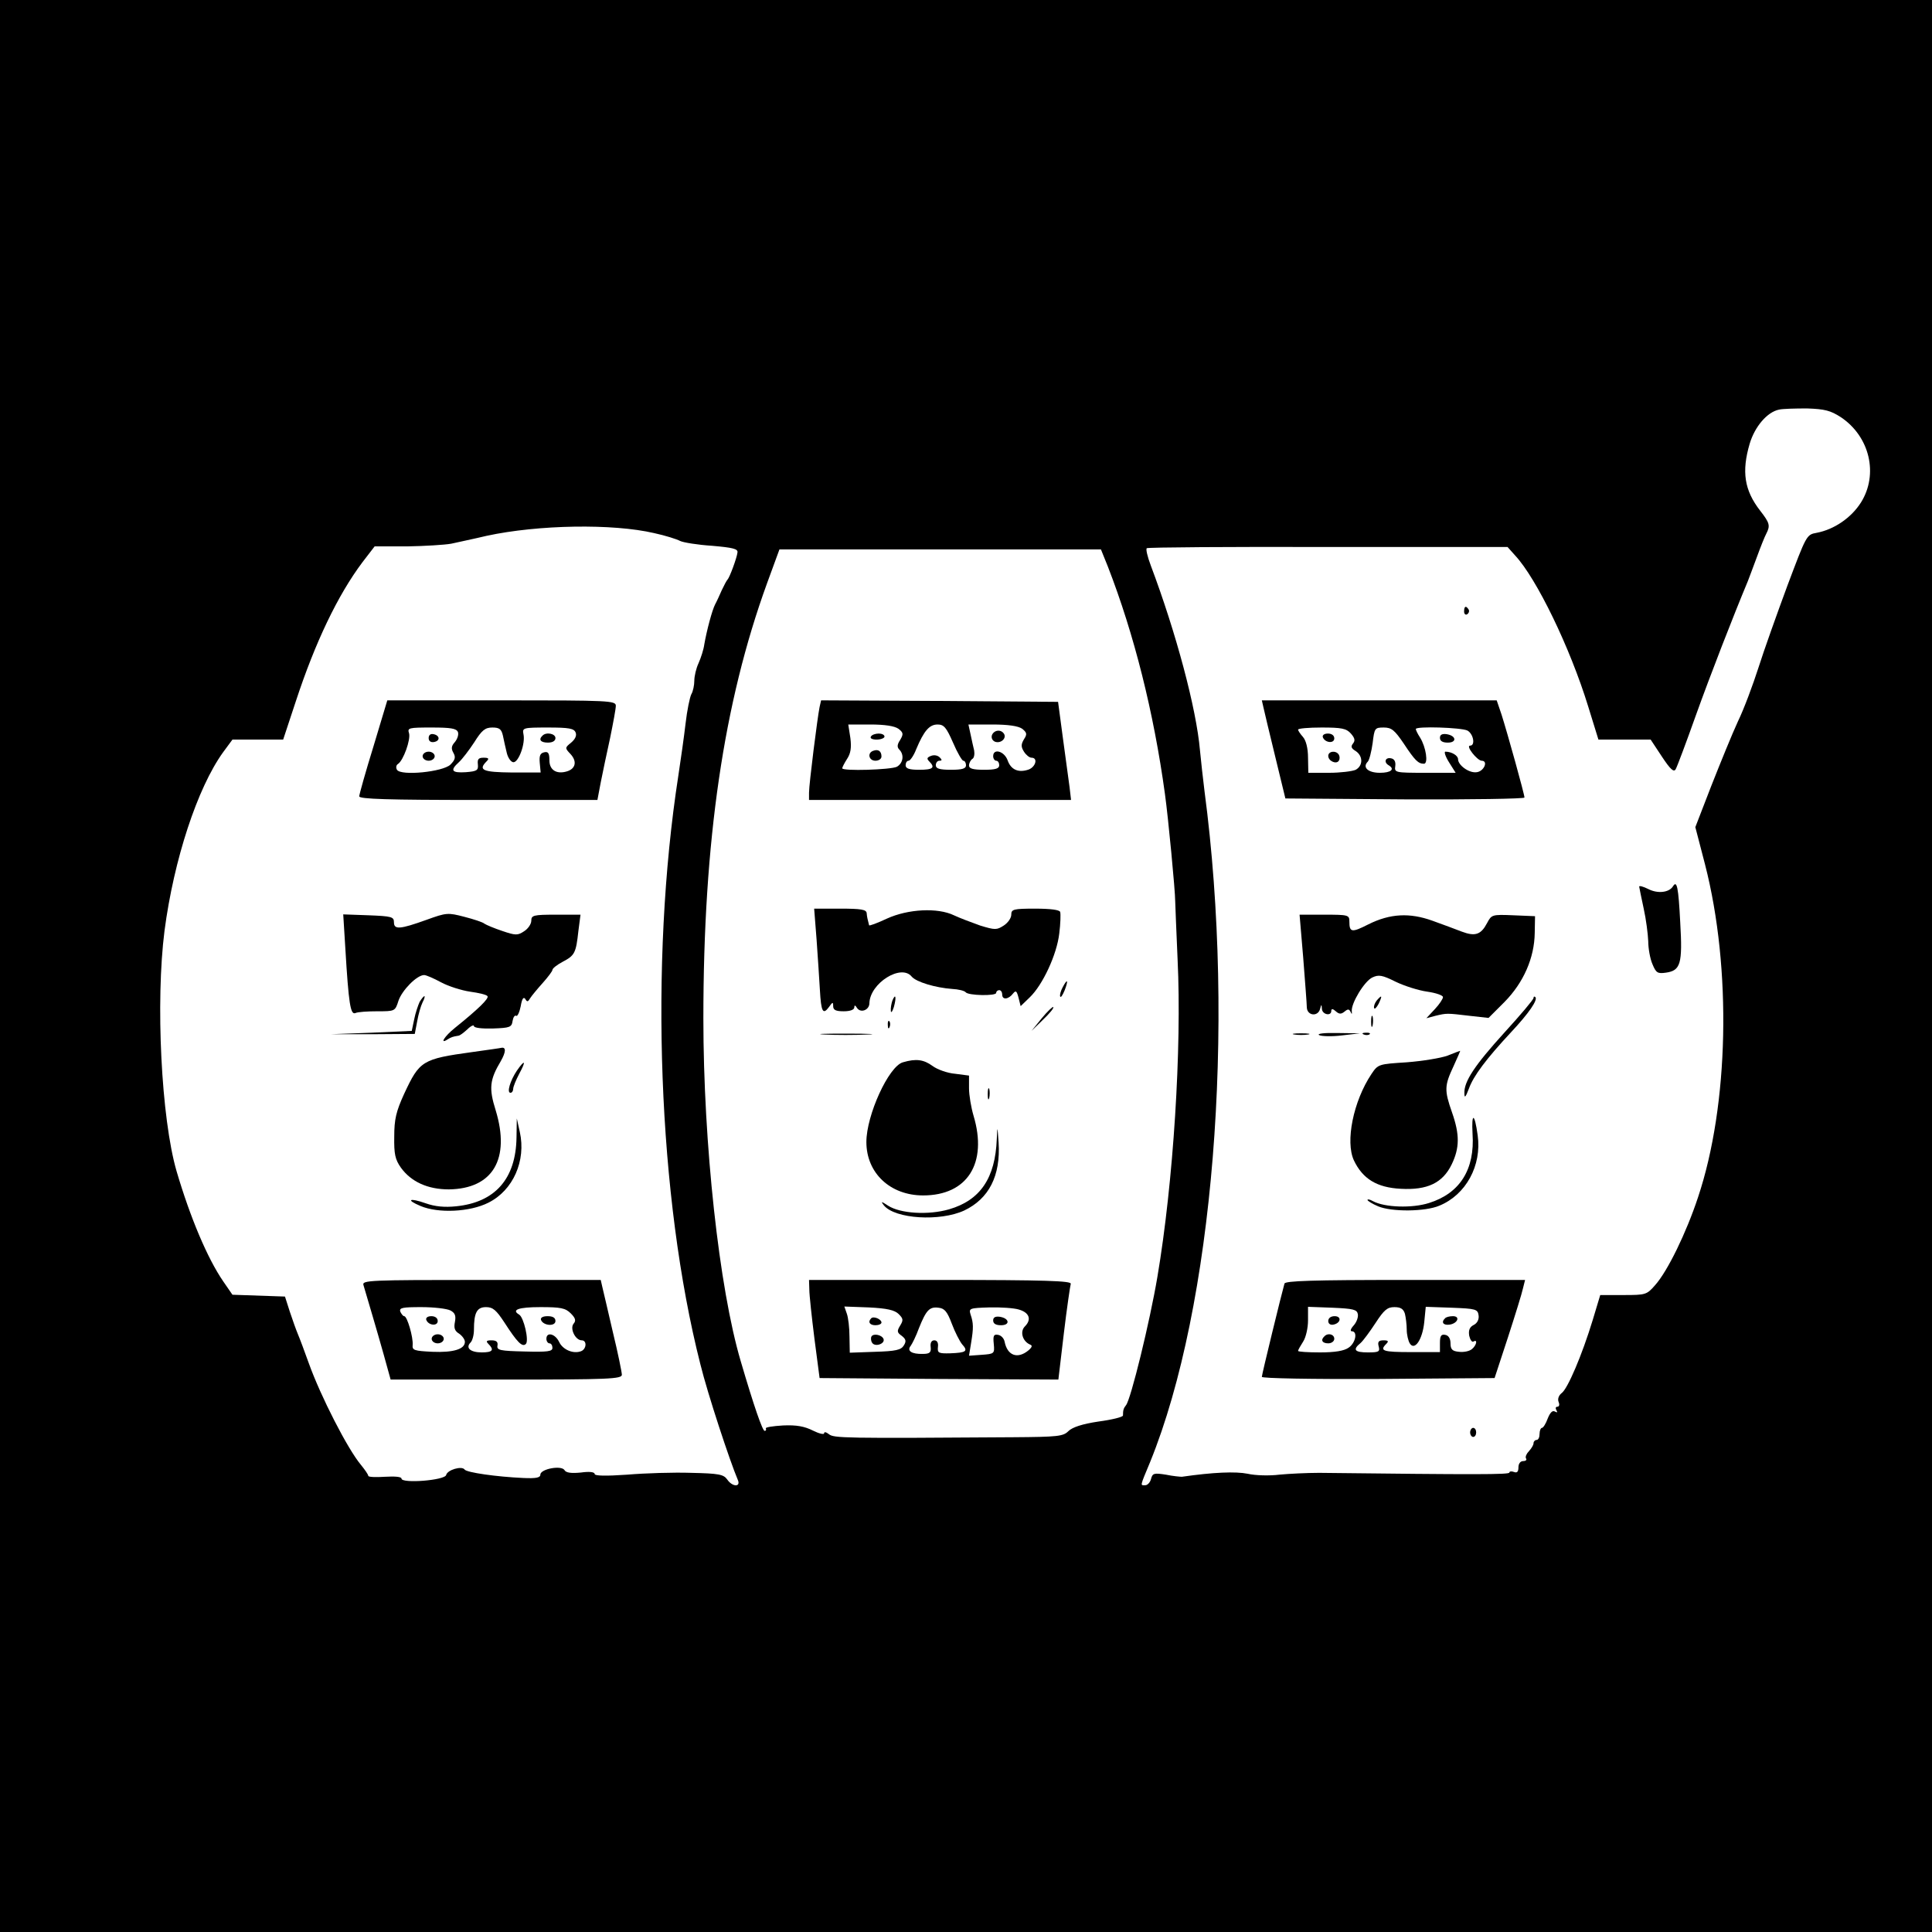 <?xml version="1.0" standalone="no"?>
<!DOCTYPE svg PUBLIC "-//W3C//DTD SVG 20010904//EN"
 "http://www.w3.org/TR/2001/REC-SVG-20010904/DTD/svg10.dtd">
<svg version="1.0" xmlns="http://www.w3.org/2000/svg"
 width="640pt" height="640pt" viewBox="0 0 640 640"
 preserveAspectRatio="xMidYMid meet">
<g transform="translate(0,640) scale(0.1,-0.1)"
fill="#000000" stroke="none">
<path d="M0 3200 l0 -3200 3200 0 3200 0 0 3200 0 3200 -3200 0 -3200 0 0
-3200z m6098 1818 c96 -64 125 -189 67 -282 -32 -51 -89 -90 -147 -101 -34 -6
-34 -8 -97 -175 -34 -92 -78 -215 -96 -272 -18 -56 -48 -137 -68 -178 -19 -41
-58 -137 -88 -213 l-53 -137 32 -123 c89 -346 79 -798 -23 -1103 -39 -118
-101 -245 -142 -291 -28 -32 -31 -33 -105 -33 l-77 0 -25 -83 c-35 -115 -83
-228 -103 -242 -9 -7 -14 -19 -10 -29 4 -9 2 -16 -4 -16 -6 0 -7 -5 -3 -12 4
-7 3 -8 -5 -4 -8 5 -16 -3 -24 -23 -6 -17 -15 -31 -19 -31 -4 0 -8 -9 -8 -20
0 -11 -4 -20 -10 -20 -5 0 -10 -5 -10 -11 0 -6 -7 -17 -15 -26 -8 -8 -13 -19
-10 -24 4 -5 -1 -9 -9 -9 -10 0 -16 -9 -16 -21 0 -15 -5 -19 -15 -15 -8 3 -15
2 -15 -2 0 -7 -108 -7 -630 -1 -41 0 -101 -3 -132 -6 -32 -4 -79 -3 -105 3
-40 8 -114 5 -218 -10 -5 0 -29 2 -53 7 -39 6 -44 5 -49 -14 -3 -12 -12 -21
-19 -21 -17 0 -19 -7 16 77 209 514 284 1437 180 2223 -5 41 -12 102 -15 135
-12 138 -79 389 -163 612 -11 29 -17 55 -13 57 4 3 274 5 601 4 l594 0 25 -28
c71 -76 182 -305 242 -500 l34 -110 86 0 87 0 37 -56 c29 -44 40 -53 46 -42 5
9 35 89 67 179 48 134 124 329 172 444 4 11 18 47 30 80 12 33 26 68 31 77 14
27 11 36 -20 76 -53 68 -62 130 -35 222 17 57 58 105 97 113 12 3 54 4 93 4
59 -2 78 -7 112 -29z m-3931 -384 c37 -8 75 -20 86 -26 10 -5 58 -13 106 -16
68 -6 86 -10 84 -22 -2 -18 -26 -83 -33 -90 -3 -3 -11 -18 -19 -35 -7 -16 -17
-38 -22 -47 -10 -19 -28 -87 -36 -133 -2 -16 -11 -44 -19 -62 -8 -17 -14 -43
-14 -58 0 -14 -4 -35 -10 -45 -5 -10 -14 -53 -19 -97 -5 -43 -16 -121 -24
-173 -96 -620 -67 -1398 73 -1949 24 -98 98 -322 124 -383 11 -25 -18 -24 -35
1 -12 17 -28 20 -119 22 -58 2 -153 -1 -212 -6 -72 -5 -108 -4 -108 2 0 7 -18
9 -46 5 -31 -3 -49 -1 -54 8 -10 17 -80 4 -80 -15 0 -10 -14 -13 -57 -11 -88
4 -187 18 -194 28 -9 13 -57 -1 -61 -18 -4 -18 -148 -29 -148 -12 0 6 -21 8
-55 6 -30 -2 -55 -1 -55 3 0 4 -11 20 -24 36 -44 52 -134 228 -173 337 -14 39
-30 82 -36 96 -6 14 -18 48 -27 75 l-16 50 -87 3 -87 3 -31 45 c-52 76 -109
211 -154 364 -51 175 -70 562 -40 797 31 236 109 473 194 591 l31 42 84 0 84
0 42 127 c64 195 139 352 221 461 l40 52 107 0 c59 1 125 5 147 9 22 5 75 16
117 26 171 37 418 41 555 9z m1503 -111 c87 -224 152 -483 189 -753 11 -79 34
-321 34 -355 0 -11 4 -99 8 -195 14 -292 -14 -737 -67 -1050 -25 -148 -88
-406 -104 -425 -8 -10 -10 -16 -10 -34 0 -5 -36 -14 -81 -20 -54 -8 -87 -19
-100 -32 -17 -17 -35 -19 -181 -20 -564 -4 -596 -3 -612 10 -9 7 -16 9 -16 3
0 -5 -17 -1 -37 9 -28 14 -54 19 -99 17 -34 -2 -60 -6 -57 -10 2 -5 0 -8 -4
-8 -7 0 -35 80 -79 230 -72 243 -124 722 -124 1136 0 588 67 1046 211 1442
l41 112 533 0 532 0 23 -57z"/>
<path d="M4850 4374 c0 -8 5 -12 10 -9 6 4 8 11 5 16 -9 14 -15 11 -15 -7z"/>
<path d="M4185 4058 c3 -13 20 -86 39 -163 l34 -140 396 -3 c218 -1 396 2 396
6 0 11 -56 212 -76 275 l-16 47 -389 0 -389 0 5 -22z m290 -88 c13 -15 15 -23
7 -33 -8 -10 -6 -16 9 -25 24 -16 25 -48 0 -62 -11 -5 -51 -10 -88 -10 l-69 0
-1 50 c0 32 -7 58 -17 69 -9 10 -16 21 -16 24 0 4 35 7 78 7 66 0 82 -3 97
-20z m175 -33 c37 -56 48 -67 67 -67 15 0 7 55 -13 87 -8 12 -14 25 -14 28 0
10 151 5 171 -5 20 -11 27 -50 9 -50 -16 0 23 -49 38 -50 23 0 8 -35 -16 -38
-25 -4 -62 23 -62 43 0 12 -21 25 -42 25 -5 0 0 -16 12 -35 l22 -35 -102 0
c-99 0 -101 1 -98 22 2 15 -3 24 -14 26 -19 4 -25 -13 -8 -23 22 -13 8 -25
-29 -25 -39 0 -59 18 -40 37 5 5 12 33 16 61 6 50 7 52 37 52 26 0 36 -9 66
-53z"/>
<path d="M4382 3958 c7 -19 38 -22 38 -4 0 10 -9 16 -21 16 -12 0 -19 -5 -17
-12z"/>
<path d="M4400 3896 c0 -17 27 -29 35 -16 4 6 3 15 0 20 -9 15 -35 12 -35 -4z"/>
<path d="M4770 3956 c0 -11 9 -16 26 -16 31 0 28 23 -4 28 -15 2 -22 -2 -22
-12z"/>
<path d="M5430 3463 c1 -5 7 -37 15 -73 8 -36 14 -84 15 -108 0 -23 6 -58 14
-76 12 -29 17 -32 45 -28 48 7 55 29 47 166 -6 118 -11 141 -24 120 -13 -21
-51 -25 -82 -9 -16 8 -30 12 -30 8z"/>
<path d="M4317 3228 c6 -79 12 -153 12 -165 1 -28 37 -32 44 -5 4 16 5 16 6 0
1 -19 31 -25 31 -7 0 8 5 8 15 -1 11 -10 18 -10 29 -1 11 9 15 9 20 -1 4 -9 5
-8 4 2 -3 26 42 100 68 112 21 10 33 8 77 -14 29 -14 76 -29 105 -33 28 -4 52
-12 52 -18 0 -6 -12 -24 -27 -40 l-28 -30 30 8 c38 9 37 9 113 0 l63 -7 53 53
c63 64 99 146 100 229 l1 55 -72 3 c-71 3 -72 2 -87 -26 -20 -38 -39 -45 -84
-28 -20 8 -64 24 -97 36 -75 27 -140 24 -212 -12 -55 -28 -63 -27 -63 9 0 22
-3 23 -83 23 l-82 0 12 -142z"/>
<path d="M4560 3085 c-6 -8 -10 -19 -8 -24 1 -6 8 1 15 14 13 28 11 31 -7 10z"/>
<path d="M5080 3094 c0 -5 -43 -56 -96 -114 -99 -109 -135 -163 -133 -202 0
-17 4 -13 15 16 15 42 58 99 139 186 60 64 90 108 81 117 -3 3 -6 2 -6 -3z"/>
<path d="M4542 3015 c0 -16 2 -22 5 -12 2 9 2 23 0 30 -3 6 -5 -1 -5 -18z"/>
<path d="M4288 2973 c12 -2 32 -2 45 0 12 2 2 4 -23 4 -25 0 -35 -2 -22 -4z"/>
<path d="M4370 2971 c8 -4 42 -5 75 -1 l60 7 -75 1 c-43 1 -69 -2 -60 -7z"/>
<path d="M4518 2973 c7 -3 16 -2 19 1 4 3 -2 6 -13 5 -11 0 -14 -3 -6 -6z"/>
<path d="M4795 2903 c-22 -8 -83 -18 -135 -22 -93 -6 -95 -6 -117 -39 -60 -90
-87 -224 -58 -286 29 -61 76 -90 155 -94 88 -5 139 19 169 81 26 54 27 98 1
172 -26 74 -25 89 5 153 13 28 23 52 22 51 -1 0 -20 -7 -42 -16z"/>
<path d="M4878 2644 c8 -118 -42 -197 -144 -229 -56 -18 -147 -15 -186 6 -10
6 -18 7 -18 4 0 -3 16 -13 35 -21 45 -19 156 -18 203 2 88 36 141 133 127 233
-10 74 -21 78 -17 5z"/>
<path d="M4255 2148 c-8 -27 -75 -301 -75 -309 0 -5 164 -8 386 -7 l385 3 44
134 c24 74 47 148 50 163 l7 28 -397 0 c-308 0 -397 -3 -400 -12z m243 -101
c2 -10 -4 -27 -14 -38 -10 -11 -12 -19 -6 -19 20 0 13 -38 -10 -54 -15 -11
-46 -16 -95 -16 -40 0 -73 2 -73 5 0 3 8 17 17 31 9 14 16 45 16 70 l0 45 81
-3 c69 -3 81 -6 84 -21z m156 1 c3 -13 6 -36 6 -53 0 -16 5 -37 10 -45 16 -26
42 12 48 70 l5 51 86 -3 c80 -3 86 -5 89 -25 2 -13 -4 -26 -16 -32 -14 -7 -18
-18 -15 -36 3 -13 9 -22 14 -19 15 9 10 -13 -5 -25 -8 -7 -27 -11 -43 -9 -22
2 -28 8 -28 28 0 15 -6 26 -17 28 -14 3 -18 -3 -18 -27 l0 -30 -95 0 c-94 0
-106 4 -83 27 9 9 7 12 -9 12 -16 0 -20 -5 -16 -20 5 -18 0 -20 -36 -20 -44 0
-51 9 -24 31 9 8 31 38 50 67 28 43 39 52 62 52 21 0 30 -6 35 -22z"/>
<path d="M4400 2024 c0 -9 7 -14 17 -12 25 5 28 28 4 28 -12 0 -21 -6 -21 -16z"/>
<path d="M4387 1973 c-13 -12 -7 -23 13 -23 11 0 20 7 20 15 0 15 -21 21 -33
8z"/>
<path d="M4787 2033 c-14 -13 -6 -24 15 -21 27 4 36 28 11 28 -11 0 -23 -3
-26 -7z"/>
<path d="M4870 1655 c0 -8 5 -15 10 -15 6 0 10 7 10 15 0 8 -4 15 -10 15 -5 0
-10 -7 -10 -15z"/>
<path d="M1237 3927 c-26 -84 -47 -159 -47 -165 0 -9 96 -12 394 -12 l395 0
11 58 c6 31 20 97 31 147 10 49 19 97 19 107 0 17 -21 18 -378 18 l-379 0 -46
-153z m280 48 c3 -9 -2 -23 -10 -33 -12 -13 -13 -22 -5 -36 8 -14 6 -23 -10
-39 -25 -24 -164 -38 -177 -17 -4 7 -3 15 3 19 18 11 43 81 37 102 -6 18 -1
19 75 19 63 0 82 -3 87 -15z m149 -12 c3 -16 9 -41 13 -58 4 -16 14 -30 22
-30 17 0 40 62 33 93 -4 21 -2 22 81 22 70 0 87 -3 92 -17 4 -10 -2 -22 -15
-33 -21 -17 -21 -18 -2 -38 22 -24 17 -48 -11 -57 -35 -11 -59 4 -59 36 0 24
-4 30 -17 27 -14 -3 -17 -12 -15 -35 l3 -32 -95 0 c-97 1 -113 8 -84 37 9 9 7
12 -10 12 -17 0 -21 -5 -19 -22 2 -20 -3 -23 -40 -26 -47 -3 -53 6 -23 33 11
10 34 40 51 66 25 40 36 49 60 49 23 0 30 -5 35 -27z"/>
<path d="M1420 3955 c0 -10 7 -15 18 -13 21 4 19 22 -2 26 -10 2 -16 -3 -16
-13z"/>
<path d="M1400 3895 c0 -8 9 -15 20 -15 11 0 20 7 20 15 0 8 -9 15 -20 15 -11
0 -20 -7 -20 -15z"/>
<path d="M1797 3963 c-14 -13 -6 -23 18 -23 16 0 25 6 25 15 0 15 -31 21 -43
8z"/>
<path d="M1413 3353 c-89 -32 -108 -33 -108 -8 0 18 -8 20 -84 23 l-84 3 7
-113 c11 -184 17 -220 33 -214 8 4 41 6 73 6 58 0 59 0 70 35 12 35 61 85 85
85 7 0 32 -11 56 -24 24 -13 68 -27 96 -31 29 -4 55 -10 58 -15 5 -8 -31 -43
-108 -105 -35 -28 -52 -56 -24 -38 11 7 16 9 35 12 5 0 18 10 30 21 12 12 22
16 22 11 0 -6 26 -9 63 -8 56 2 62 4 65 25 2 12 7 20 12 17 4 -3 11 12 15 32
4 24 9 32 15 24 6 -11 9 -10 16 2 5 8 24 31 42 51 17 19 32 39 32 43 0 5 15
17 34 27 40 21 44 29 52 102 l7 54 -82 0 c-74 0 -81 -2 -81 -20 0 -11 -11 -27
-24 -35 -21 -14 -28 -14 -72 1 -27 9 -53 20 -59 24 -5 5 -36 15 -67 23 -54 14
-59 14 -125 -10z"/>
<path d="M1390 3081 c-5 -11 -14 -37 -18 -58 l-8 -38 -134 -6 -135 -5 140 0
139 1 8 42 c4 23 12 51 18 63 6 11 8 20 6 20 -3 0 -10 -9 -16 -19z"/>
<path d="M1565 2915 c-167 -23 -175 -29 -226 -138 -27 -59 -33 -85 -33 -142
-1 -58 3 -76 22 -103 34 -47 89 -72 159 -72 146 2 204 101 155 262 -23 73 -20
101 17 163 17 30 18 47 2 44 -3 -1 -46 -7 -96 -14z"/>
<path d="M1712 2853 c-22 -33 -34 -73 -21 -73 5 0 9 6 9 13 0 7 9 29 20 50 24
44 19 49 -8 10z"/>
<path d="M1711 2632 c-2 -137 -71 -215 -200 -228 -38 -4 -70 -1 -101 10 -54
19 -67 12 -17 -9 59 -25 164 -20 225 11 82 41 125 139 104 234 l-10 45 -1 -63z"/>
<path d="M1204 2143 c13 -44 46 -155 67 -230 l23 -83 383 0 c340 0 383 2 383
16 0 8 -13 72 -30 142 -16 70 -32 137 -35 150 l-5 22 -396 0 c-372 0 -395 -1
-390 -17z m288 -84 c15 -8 19 -17 15 -38 -4 -20 -1 -30 14 -39 10 -7 19 -19
19 -27 0 -24 -37 -36 -108 -33 -60 3 -67 5 -65 23 2 25 -18 95 -28 95 -4 0 -9
7 -13 15 -4 13 7 15 70 15 41 0 84 -5 96 -11z m179 -40 c42 -65 59 -83 71 -71
11 11 -7 88 -22 97 -27 16 -3 25 70 25 68 0 83 -3 101 -21 15 -15 18 -24 9
-34 -13 -16 6 -55 27 -55 18 0 16 -29 -2 -36 -26 -10 -61 5 -73 31 -13 27 -42
34 -42 10 0 -8 5 -15 10 -15 6 0 10 -7 10 -15 0 -12 -16 -14 -92 -12 -82 2
-93 4 -90 20 2 12 -4 17 -20 17 -17 0 -19 -3 -10 -12 20 -20 14 -28 -22 -28
-38 0 -55 15 -37 33 6 6 11 25 11 42 0 57 10 75 40 75 23 0 34 -10 61 -51z"/>
<path d="M1412 2028 c7 -19 38 -22 38 -4 0 10 -9 16 -21 16 -12 0 -19 -5 -17
-12z"/>
<path d="M1430 1965 c0 -8 9 -15 20 -15 11 0 20 7 20 15 0 8 -9 15 -20 15 -11
0 -20 -7 -20 -15z"/>
<path d="M1792 2028 c7 -20 48 -23 48 -4 0 11 -9 16 -26 16 -16 0 -24 -5 -22
-12z"/>
<path d="M2715 4058 c-7 -34 -35 -255 -35 -284 l0 -24 434 0 434 0 -5 43 c-3
23 -13 96 -22 162 l-16 120 -392 3 -393 2 -5 -22z m261 -72 c17 -13 17 -18 6
-37 -10 -15 -11 -24 -3 -32 17 -17 13 -45 -8 -57 -20 -10 -181 -15 -181 -5 0
3 7 17 16 31 12 18 15 37 11 69 l-7 45 73 0 c48 0 80 -5 93 -14z m181 -46 c14
-33 30 -60 34 -60 5 0 9 -7 9 -15 0 -11 -12 -15 -50 -15 -38 0 -50 4 -50 15 0
8 5 15 12 15 9 0 9 3 1 11 -7 7 -19 9 -29 5 -13 -5 -15 -9 -6 -18 21 -21 13
-28 -33 -28 -33 0 -45 4 -45 15 0 8 4 15 10 15 5 0 17 17 25 38 26 62 44 82
71 82 21 0 29 -10 51 -60z m229 46 c16 -13 17 -18 6 -35 -10 -17 -10 -25 0
-41 7 -11 18 -20 25 -20 22 0 14 -30 -9 -39 -34 -12 -59 -1 -70 30 -11 31 -48
41 -48 14 0 -8 5 -15 10 -15 6 0 10 -7 10 -15 0 -11 -12 -15 -50 -15 -37 0
-50 4 -50 14 0 8 5 18 11 22 6 3 8 16 6 28 -3 11 -8 36 -12 54 l-7 32 79 0
c53 0 86 -5 99 -14z"/>
<path d="M2885 3960 c-4 -6 5 -10 19 -10 14 0 26 5 26 10 0 6 -9 10 -19 10
-11 0 -23 -4 -26 -10z"/>
<path d="M2893 3913 c-21 -7 -15 -33 7 -33 11 0 20 6 20 14 0 18 -11 25 -27
19z"/>
<path d="M3286 3965 c-3 -9 1 -18 10 -22 19 -7 39 11 30 26 -10 16 -33 13 -40
-4z"/>
<path d="M2705 3288 c4 -57 9 -132 11 -167 4 -73 10 -84 30 -57 12 17 14 18
14 3 0 -13 9 -17 35 -17 21 0 35 5 35 13 0 8 3 8 9 -2 12 -18 41 -7 41 16 2
66 105 131 140 88 15 -18 79 -37 134 -41 21 -1 41 -6 45 -11 8 -11 101 -13
101 -2 0 5 5 9 10 9 6 0 10 -7 10 -15 0 -18 21 -16 36 4 9 11 12 9 18 -14 l7
-28 30 29 c43 41 90 142 98 212 4 32 5 64 3 71 -2 7 -32 11 -83 11 -72 0 -79
-2 -79 -20 0 -11 -11 -27 -25 -36 -23 -15 -29 -15 -78 0 -28 10 -68 25 -87 34
-54 26 -152 21 -222 -11 -32 -15 -59 -25 -59 -22 -5 20 -7 27 -8 40 -1 12 -18
15 -87 15 l-87 0 8 -102z"/>
<path d="M3520 3129 c-6 -11 -10 -25 -8 -30 2 -5 8 4 15 21 13 34 9 40 -7 9z"/>
<path d="M2956 3085 c-3 -9 -6 -24 -5 -33 0 -9 5 -4 10 12 9 32 6 48 -5 21z"/>
<path d="M3451 3027 l-34 -42 38 37 c22 21 37 39 34 42 -2 2 -19 -14 -38 -37z"/>
<path d="M2941 3004 c0 -11 3 -14 6 -6 3 7 2 16 -1 19 -3 4 -6 -2 -5 -13z"/>
<path d="M2732 2973 c37 -2 100 -2 140 0 40 1 10 3 -67 3 -77 0 -110 -1 -73
-3z"/>
<path d="M2991 2881 c-47 -13 -121 -175 -121 -264 0 -103 79 -177 188 -177
147 0 214 107 167 264 -8 27 -15 68 -15 91 l0 42 -46 6 c-25 2 -59 14 -75 26
-29 21 -54 25 -98 12z"/>
<path d="M3272 2775 c0 -16 2 -22 5 -12 2 9 2 23 0 30 -3 6 -5 -1 -5 -18z"/>
<path d="M3302 2627 c-5 -130 -55 -203 -158 -233 -69 -20 -162 -14 -202 12
-23 15 -25 15 -14 1 37 -45 186 -54 266 -17 82 39 121 115 114 225 -4 56 -4
57 -6 12z"/>
<path d="M2681 2128 c0 -18 8 -91 17 -163 l17 -130 396 -3 395 -2 18 152 c10
84 21 158 23 165 4 10 -84 13 -431 13 l-436 0 1 -32z m296 -81 c15 -15 16 -20
5 -38 -11 -18 -11 -23 5 -34 14 -11 16 -18 7 -32 -9 -15 -27 -19 -95 -21 l-84
-3 -1 53 c0 29 -4 64 -9 77 l-8 23 81 -3 c61 -3 86 -9 99 -22z m176 -32 c10
-27 26 -58 34 -68 21 -23 14 -28 -39 -30 -39 -1 -43 1 -41 21 2 14 -3 22 -12
22 -9 0 -14 -8 -12 -22 2 -18 -3 -23 -26 -23 -37 -1 -54 10 -40 27 5 7 18 33
27 58 24 60 35 72 65 68 20 -2 29 -13 44 -53z m222 47 c35 -10 43 -33 20 -56
-17 -17 -8 -49 17 -60 9 -3 7 -9 -6 -20 -36 -29 -69 -16 -78 29 -2 11 -11 21
-21 23 -15 3 -18 -2 -15 -30 3 -32 2 -33 -40 -36 l-42 -3 7 43 c8 49 8 65 -2
94 -6 20 -3 21 62 23 37 1 82 -2 98 -7z"/>
<path d="M2886 2033 c-12 -12 -5 -23 14 -23 11 0 20 4 20 9 0 11 -26 22 -34
14z"/>
<path d="M2887 1973 c-3 -5 -2 -15 2 -21 9 -15 43 -4 38 12 -5 14 -33 20 -40
9z"/>
<path d="M3290 2026 c0 -11 9 -16 26 -16 31 0 28 23 -4 28 -15 2 -22 -2 -22
-12z"/>
</g>
</svg>
